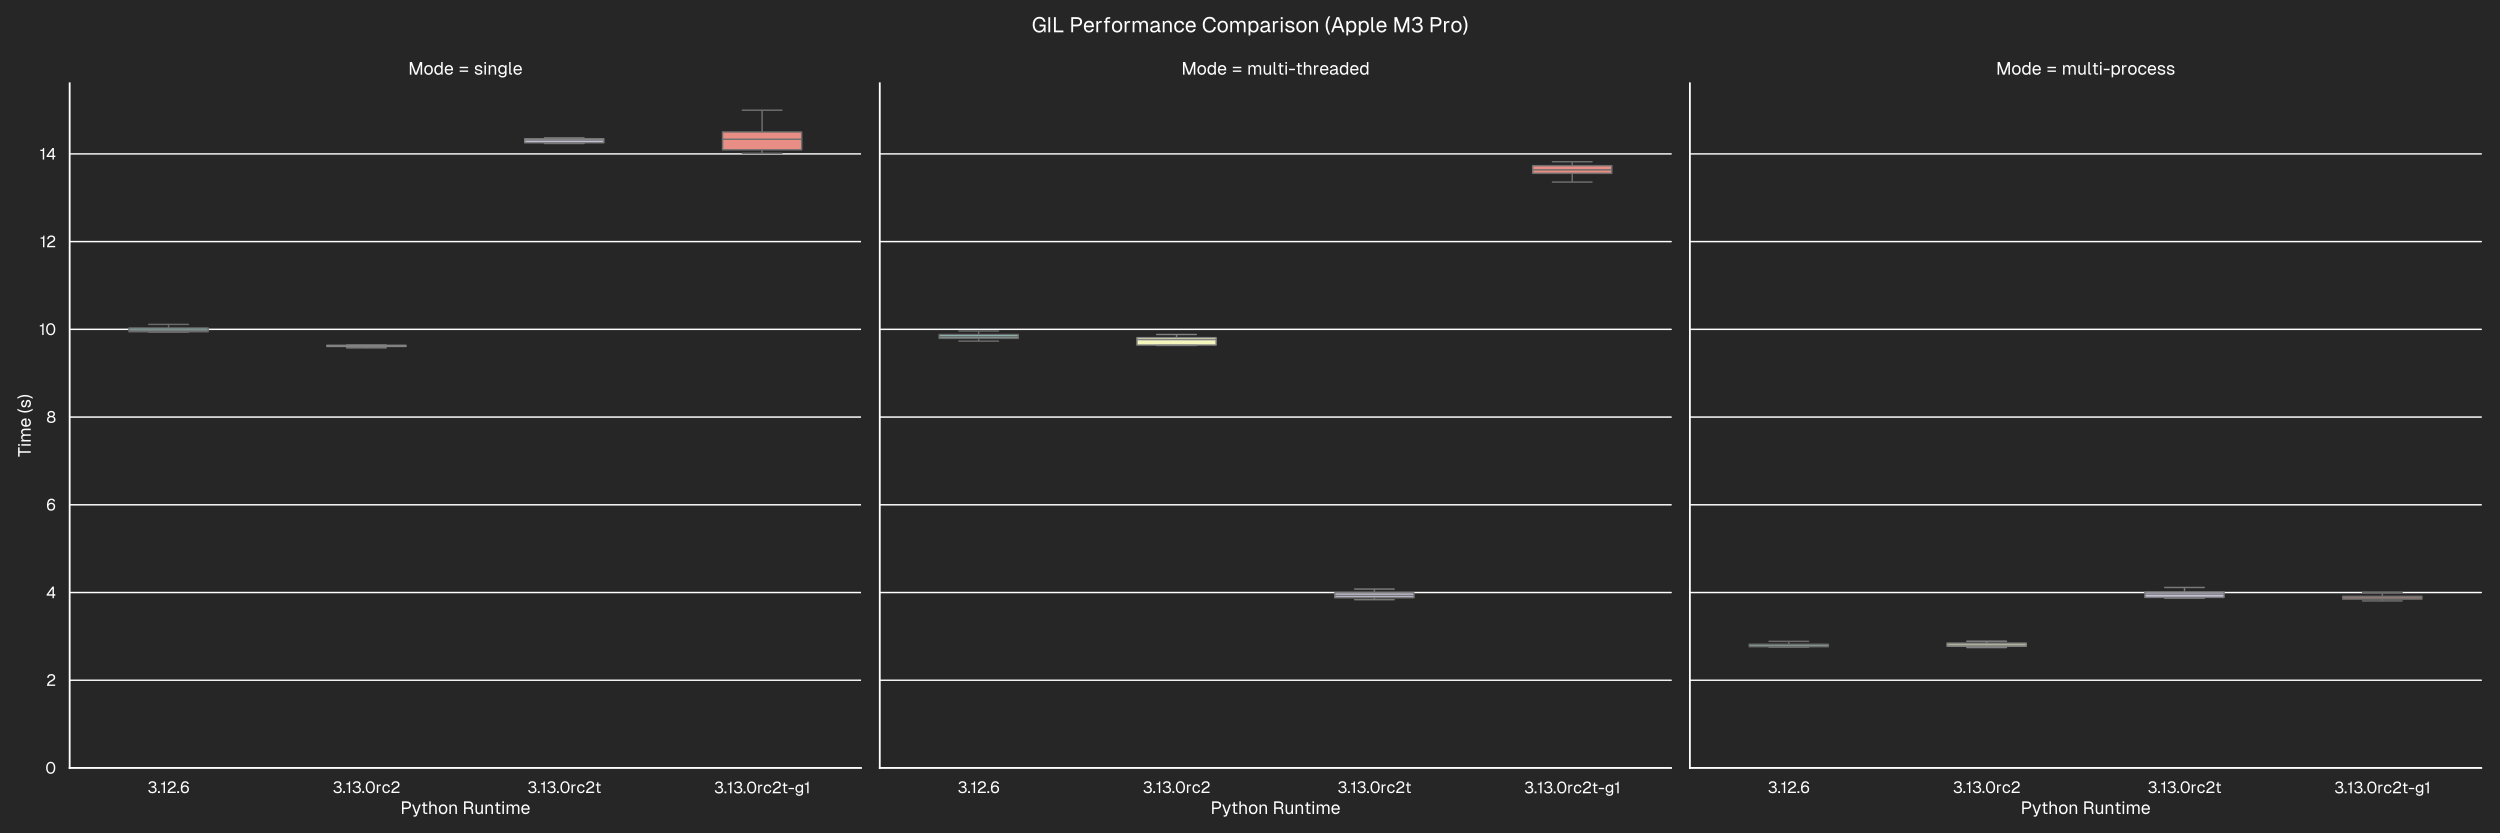 <?xml version="1.0" encoding="utf-8" standalone="no"?>
<!DOCTYPE svg PUBLIC "-//W3C//DTD SVG 1.1//EN"
  "http://www.w3.org/Graphics/SVG/1.1/DTD/svg11.dtd">
<svg xmlns:xlink="http://www.w3.org/1999/xlink" width="1728pt" height="576pt" viewBox="0 0 1728 576" xmlns="http://www.w3.org/2000/svg" version="1.1">
 <defs>
  <style type="text/css">*{stroke-linejoin: round; stroke-linecap: butt}</style>
 </defs>
 <g id="figure_1">
  <g id="patch_1">
   <path d="M 0 576 
L 1728 576 
L 1728 0 
L 0 0 
z
" style="fill: #262626"/>
  </g>
  <g id="axes_1">
   <g id="patch_2">
    <path d="M 48.15 530.82 
L 595.14 530.82 
L 595.14 57.6 
L 48.15 57.6 
z
" style="fill: #262626"/>
   </g>
   <g id="matplotlib.axis_1">
    <g id="xtick_1">
     <g id="text_1">
      <!-- 3.12.6 -->
      <g style="fill: #ffffff" transform="translate(101.926 548.13) scale(0.11 -0.11)">
       <defs>
        <path id="Geist-Regular-33" d="M 1926 -102 
Q 1184 -102 768 246 
Q 352 595 320 1171 
L 890 1210 
Q 928 813 1200 624 
Q 1472 435 1926 435 
Q 2413 435 2720 636 
Q 3027 838 3027 1267 
Q 3027 1702 2732 1923 
Q 2438 2144 1933 2144 
L 1574 2144 
L 1574 2682 
L 1933 2682 
Q 2362 2682 2614 2851 
Q 2867 3021 2867 3392 
Q 2867 3744 2636 3926 
Q 2406 4109 1958 4109 
Q 1101 4109 1011 3462 
L 435 3501 
Q 499 4026 896 4336 
Q 1293 4646 1958 4646 
Q 2650 4646 3046 4316 
Q 3443 3987 3443 3418 
Q 3443 2688 2656 2445 
Q 3098 2323 3350 2012 
Q 3603 1702 3603 1267 
Q 3603 627 3142 262 
Q 2682 -102 1926 -102 
z
" transform="scale(0.016)"/>
        <path id="Geist-Regular-2e" d="M 301 723 
L 1024 723 
L 1024 0 
L 301 0 
L 301 723 
z
" transform="scale(0.016)"/>
        <path id="Geist-Regular-31" d="M 1203 3366 
L 256 3366 
L 256 3840 
L 640 3840 
Q 1018 3840 1168 3993 
Q 1318 4147 1318 4544 
L 1754 4544 
L 1754 0 
L 1203 0 
L 1203 3366 
z
" transform="scale(0.016)"/>
        <path id="Geist-Regular-32" d="M 384 0 
Q 384 499 537 883 
Q 691 1267 1072 1612 
Q 1453 1958 2125 2317 
Q 2464 2496 2646 2633 
Q 2829 2771 2915 2928 
Q 3002 3085 3002 3315 
Q 3002 3674 2768 3891 
Q 2534 4109 2093 4109 
Q 1619 4109 1337 3862 
Q 1056 3616 986 3149 
L 410 3187 
Q 486 3866 924 4256 
Q 1363 4646 2093 4646 
Q 2554 4646 2890 4480 
Q 3226 4314 3402 4016 
Q 3578 3718 3578 3328 
Q 3578 2976 3462 2729 
Q 3347 2483 3081 2265 
Q 2816 2048 2330 1792 
Q 1734 1478 1408 1142 
Q 1082 806 1062 538 
L 3578 538 
L 3578 0 
L 384 0 
z
" transform="scale(0.016)"/>
        <path id="Geist-Regular-36" d="M 1997 -102 
Q 1229 -102 806 422 
Q 384 947 384 1920 
Q 384 3155 806 3900 
Q 1229 4646 2176 4646 
Q 3283 4646 3584 3571 
L 3008 3520 
Q 2925 3808 2729 3958 
Q 2534 4109 2176 4109 
Q 1651 4109 1337 3699 
Q 1024 3290 960 2477 
Q 1133 2739 1430 2899 
Q 1728 3059 2099 3059 
Q 2541 3059 2883 2867 
Q 3226 2675 3414 2323 
Q 3603 1971 3603 1510 
Q 3603 1018 3398 653 
Q 3194 288 2829 93 
Q 2464 -102 1997 -102 
z
M 2010 435 
Q 2464 435 2745 723 
Q 3027 1011 3027 1510 
Q 3027 1978 2758 2256 
Q 2490 2534 2061 2534 
Q 1594 2534 1290 2252 
Q 986 1971 986 1510 
Q 986 1037 1264 736 
Q 1542 435 2010 435 
z
" transform="scale(0.016)"/>
       </defs>
       <use xlink:href="#Geist-Regular-33"/>
       <use xlink:href="#Geist-Regular-2e" x="61.3"/>
       <use xlink:href="#Geist-Regular-31" x="82"/>
       <use xlink:href="#Geist-Regular-32" x="120.4"/>
       <use xlink:href="#Geist-Regular-2e" x="182.3"/>
       <use xlink:href="#Geist-Regular-36" x="203"/>
      </g>
     </g>
    </g>
    <g id="xtick_2">
     <g id="text_2">
      <!-- 3.13.0rc2 -->
      <g style="fill: #ffffff" transform="translate(229.907 548.13) scale(0.11 -0.11)">
       <defs>
        <path id="Geist-Regular-30" d="M 2144 -102 
Q 1600 -102 1193 186 
Q 787 474 566 1008 
Q 346 1542 346 2266 
Q 346 2989 566 3526 
Q 787 4064 1193 4355 
Q 1600 4646 2144 4646 
Q 2694 4646 3100 4358 
Q 3507 4070 3728 3532 
Q 3949 2995 3949 2266 
Q 3949 1542 3728 1008 
Q 3507 474 3100 186 
Q 2694 -102 2144 -102 
z
M 2144 435 
Q 2733 435 3053 912 
Q 3373 1389 3373 2266 
Q 3373 3149 3053 3629 
Q 2733 4109 2144 4109 
Q 1555 4109 1238 3629 
Q 922 3149 922 2266 
Q 922 1389 1238 912 
Q 1555 435 2144 435 
z
" transform="scale(0.016)"/>
        <path id="Geist-Regular-72" d="M 512 3392 
L 986 3392 
L 1005 2765 
Q 1184 3392 1811 3392 
L 2144 3392 
L 2144 2880 
L 1818 2880 
Q 1050 2880 1050 2048 
L 1050 0 
L 512 0 
L 512 3392 
z
" transform="scale(0.016)"/>
        <path id="Geist-Regular-63" d="M 1856 -77 
Q 1389 -77 1037 140 
Q 685 358 493 761 
Q 301 1165 301 1696 
Q 301 2227 493 2630 
Q 685 3034 1037 3251 
Q 1389 3469 1856 3469 
Q 2445 3469 2829 3161 
Q 3213 2854 3296 2291 
L 2733 2253 
Q 2675 2586 2441 2771 
Q 2208 2957 1856 2957 
Q 1389 2957 1126 2624 
Q 864 2291 864 1696 
Q 864 1101 1126 768 
Q 1389 435 1856 435 
Q 2208 435 2441 630 
Q 2675 826 2733 1203 
L 3296 1165 
Q 3206 595 2822 259 
Q 2438 -77 1856 -77 
z
" transform="scale(0.016)"/>
       </defs>
       <use xlink:href="#Geist-Regular-33"/>
       <use xlink:href="#Geist-Regular-2e" x="61.3"/>
       <use xlink:href="#Geist-Regular-31" x="82"/>
       <use xlink:href="#Geist-Regular-33" x="120.4"/>
       <use xlink:href="#Geist-Regular-2e" x="181.7"/>
       <use xlink:href="#Geist-Regular-30" x="202.4"/>
       <use xlink:href="#Geist-Regular-72" x="269.5"/>
       <use xlink:href="#Geist-Regular-63" x="307.7"/>
       <use xlink:href="#Geist-Regular-32" x="362.9"/>
      </g>
     </g>
    </g>
    <g id="xtick_3">
     <g id="text_3">
      <!-- 3.13.0rc2t -->
      <g style="fill: #ffffff" transform="translate(364.482 548.13) scale(0.11 -0.11)">
       <defs>
        <path id="Geist-Regular-74" d="M 1754 0 
Q 1293 0 1072 211 
Q 851 422 851 870 
L 851 2918 
L 352 2918 
L 352 3392 
L 851 3392 
L 851 4186 
L 1389 4186 
L 1389 3392 
L 2291 3392 
L 2291 2918 
L 1389 2918 
L 1389 883 
Q 1389 659 1488 566 
Q 1587 474 1805 474 
L 2291 474 
L 2291 0 
L 1754 0 
z
" transform="scale(0.016)"/>
       </defs>
       <use xlink:href="#Geist-Regular-33"/>
       <use xlink:href="#Geist-Regular-2e" x="61.3"/>
       <use xlink:href="#Geist-Regular-31" x="82"/>
       <use xlink:href="#Geist-Regular-33" x="120.4"/>
       <use xlink:href="#Geist-Regular-2e" x="181.7"/>
       <use xlink:href="#Geist-Regular-30" x="202.4"/>
       <use xlink:href="#Geist-Regular-72" x="269.5"/>
       <use xlink:href="#Geist-Regular-63" x="307.7"/>
       <use xlink:href="#Geist-Regular-32" x="362.9"/>
       <use xlink:href="#Geist-Regular-74" x="424.8"/>
      </g>
     </g>
    </g>
    <g id="xtick_4">
     <g id="text_4">
      <!-- 3.13.0rc2t-g1 -->
      <g style="fill: #ffffff" transform="translate(493.496 548.305) scale(0.11 -0.11)">
       <defs>
        <path id="Geist-Regular-2d" d="M 301 2118 
L 2419 2118 
L 2419 1613 
L 301 1613 
L 301 2118 
z
" transform="scale(0.016)"/>
        <path id="Geist-Regular-67" d="M 1818 -1037 
Q 1274 -1037 890 -768 
Q 506 -499 397 -51 
L 960 -13 
Q 1043 -269 1241 -397 
Q 1440 -525 1818 -525 
Q 2285 -525 2528 -339 
Q 2771 -154 2771 218 
L 2771 768 
Q 2643 499 2377 339 
Q 2112 179 1779 179 
Q 1350 179 1014 387 
Q 678 595 489 969 
Q 301 1344 301 1824 
Q 301 2304 486 2678 
Q 672 3053 1001 3261 
Q 1331 3469 1754 3469 
Q 2112 3469 2397 3302 
Q 2682 3136 2797 2854 
L 2797 3392 
L 3309 3392 
L 3309 230 
Q 3309 -365 2912 -701 
Q 2515 -1037 1818 -1037 
z
M 1805 691 
Q 2253 691 2512 1004 
Q 2771 1318 2771 1856 
Q 2771 2362 2508 2659 
Q 2246 2957 1805 2957 
Q 1363 2957 1113 2653 
Q 864 2349 864 1824 
Q 864 1299 1117 995 
Q 1370 691 1805 691 
z
" transform="scale(0.016)"/>
       </defs>
       <use xlink:href="#Geist-Regular-33"/>
       <use xlink:href="#Geist-Regular-2e" x="61.3"/>
       <use xlink:href="#Geist-Regular-31" x="82"/>
       <use xlink:href="#Geist-Regular-33" x="120.4"/>
       <use xlink:href="#Geist-Regular-2e" x="181.7"/>
       <use xlink:href="#Geist-Regular-30" x="202.4"/>
       <use xlink:href="#Geist-Regular-72" x="269.5"/>
       <use xlink:href="#Geist-Regular-63" x="307.7"/>
       <use xlink:href="#Geist-Regular-32" x="362.9"/>
       <use xlink:href="#Geist-Regular-74" x="424.8"/>
       <use xlink:href="#Geist-Regular-2d" x="464.3"/>
       <use xlink:href="#Geist-Regular-67" x="506.8"/>
       <use xlink:href="#Geist-Regular-31" x="566.5"/>
      </g>
     </g>
    </g>
    <g id="text_5">
     <!-- Python Runtime -->
     <g style="fill: #ffffff" transform="translate(276.741 562.619) scale(0.12 -0.12)">
      <defs>
       <path id="Geist-Regular-50" d="M 589 4544 
L 2221 4544 
Q 2976 4544 3401 4179 
Q 3827 3814 3827 3168 
Q 3827 2509 3401 2137 
Q 2976 1766 2221 1766 
L 1139 1766 
L 1139 0 
L 589 0 
L 589 4544 
z
M 2221 2304 
Q 3251 2304 3251 3168 
Q 3251 4006 2221 4006 
L 1139 4006 
L 1139 2304 
L 2221 2304 
z
" transform="scale(0.016)"/>
       <path id="Geist-Regular-79" d="M 659 -486 
L 1050 -486 
Q 1222 -486 1308 -432 
Q 1395 -378 1446 -256 
L 1568 64 
L 1382 64 
L 141 3392 
L 730 3392 
L 1741 563 
L 2707 3392 
L 3296 3392 
L 1920 -429 
Q 1824 -704 1632 -832 
Q 1440 -960 1101 -960 
L 659 -960 
L 659 -486 
z
" transform="scale(0.016)"/>
       <path id="Geist-Regular-68" d="M 512 4544 
L 1050 4544 
L 1050 2861 
Q 1178 3162 1443 3315 
Q 1709 3469 2074 3469 
Q 2611 3469 2908 3117 
Q 3206 2765 3206 2182 
L 3206 0 
L 2669 0 
L 2669 2029 
Q 2669 2995 1958 2995 
Q 1536 2995 1293 2739 
Q 1050 2483 1050 2022 
L 1050 0 
L 512 0 
L 512 4544 
z
" transform="scale(0.016)"/>
       <path id="Geist-Regular-6f" d="M 1856 -77 
Q 1389 -77 1037 140 
Q 685 358 493 758 
Q 301 1158 301 1696 
Q 301 2234 493 2634 
Q 685 3034 1037 3251 
Q 1389 3469 1856 3469 
Q 2317 3469 2669 3251 
Q 3021 3034 3213 2634 
Q 3405 2234 3405 1696 
Q 3405 1158 3213 758 
Q 3021 358 2669 140 
Q 2317 -77 1856 -77 
z
M 1856 435 
Q 2323 435 2582 771 
Q 2842 1107 2842 1696 
Q 2842 2285 2582 2621 
Q 2323 2957 1856 2957 
Q 1389 2957 1126 2624 
Q 864 2291 864 1696 
Q 864 1101 1126 768 
Q 1389 435 1856 435 
z
" transform="scale(0.016)"/>
       <path id="Geist-Regular-6e" d="M 512 3392 
L 1005 3392 
L 1018 2784 
Q 1146 3123 1421 3296 
Q 1696 3469 2061 3469 
Q 2618 3469 2912 3110 
Q 3206 2752 3206 2182 
L 3206 0 
L 2669 0 
L 2669 2029 
Q 2669 2509 2496 2752 
Q 2323 2995 1946 2995 
Q 1542 2995 1296 2742 
Q 1050 2490 1050 2029 
L 1050 0 
L 512 0 
L 512 3392 
z
" transform="scale(0.016)"/>
       <path id="Geist-Regular-20" transform="scale(0.016)"/>
       <path id="Geist-Regular-52" d="M 589 4544 
L 2310 4544 
Q 3027 4544 3443 4173 
Q 3859 3802 3859 3168 
Q 3859 2790 3635 2505 
Q 3411 2221 3091 2125 
Q 3712 2016 3776 1338 
L 3904 0 
L 3347 0 
L 3232 1280 
Q 3206 1568 3027 1699 
Q 2848 1830 2458 1830 
L 1139 1830 
L 1139 0 
L 589 0 
L 589 4544 
z
M 2381 2368 
Q 2797 2368 3040 2579 
Q 3283 2790 3283 3181 
Q 3283 3578 3030 3792 
Q 2778 4006 2310 4006 
L 1139 4006 
L 1139 2368 
L 2381 2368 
z
" transform="scale(0.016)"/>
       <path id="Geist-Regular-75" d="M 1626 -77 
Q 1114 -77 813 265 
Q 512 608 512 1210 
L 512 3392 
L 1050 3392 
L 1050 1357 
Q 1050 864 1226 630 
Q 1402 397 1766 397 
Q 2170 397 2400 656 
Q 2630 915 2630 1370 
L 2630 3392 
L 3168 3392 
L 3168 0 
L 2656 0 
L 2656 550 
Q 2515 250 2252 86 
Q 1990 -77 1626 -77 
z
" transform="scale(0.016)"/>
       <path id="Geist-Regular-69" d="M 512 3392 
L 1050 3392 
L 1050 0 
L 512 0 
L 512 3392 
z
M 499 4550 
L 1062 4550 
L 1062 3923 
L 499 3923 
L 499 4550 
z
" transform="scale(0.016)"/>
       <path id="Geist-Regular-6d" d="M 512 3392 
L 1005 3392 
L 1018 2797 
Q 1146 3110 1395 3289 
Q 1645 3469 1971 3469 
Q 2355 3469 2617 3283 
Q 2880 3098 2989 2758 
Q 3098 3104 3354 3286 
Q 3610 3469 3981 3469 
Q 4518 3469 4809 3133 
Q 5101 2797 5101 2182 
L 5101 0 
L 4563 0 
L 4563 2067 
Q 4563 2528 4384 2761 
Q 4205 2995 3853 2995 
Q 3494 2995 3283 2739 
Q 3072 2483 3072 2029 
L 3072 0 
L 2534 0 
L 2534 2029 
Q 2534 2995 1837 2995 
Q 1478 2995 1264 2736 
Q 1050 2477 1050 2029 
L 1050 0 
L 512 0 
L 512 3392 
z
" transform="scale(0.016)"/>
       <path id="Geist-Regular-65" d="M 1856 -77 
Q 1382 -77 1030 140 
Q 678 358 489 758 
Q 301 1158 301 1696 
Q 301 2227 489 2630 
Q 678 3034 1024 3251 
Q 1370 3469 1830 3469 
Q 2272 3469 2611 3261 
Q 2950 3053 3139 2649 
Q 3328 2246 3328 1690 
L 3328 1530 
L 864 1530 
Q 890 992 1149 713 
Q 1408 435 1856 435 
Q 2182 435 2396 585 
Q 2611 736 2701 1005 
L 3277 960 
Q 3142 493 2761 208 
Q 2381 -77 1856 -77 
z
M 2739 2003 
Q 2701 2477 2461 2717 
Q 2221 2957 1830 2957 
Q 1434 2957 1181 2713 
Q 928 2470 864 2003 
L 2739 2003 
z
" transform="scale(0.016)"/>
      </defs>
      <use xlink:href="#Geist-Regular-50"/>
      <use xlink:href="#Geist-Regular-79" x="65"/>
      <use xlink:href="#Geist-Regular-74" x="118.7"/>
      <use xlink:href="#Geist-Regular-68" x="158.2"/>
      <use xlink:href="#Geist-Regular-6f" x="216.3"/>
      <use xlink:href="#Geist-Regular-6e" x="274.2"/>
      <use xlink:href="#Geist-Regular-20" x="332.3"/>
      <use xlink:href="#Geist-Regular-52" x="357.3"/>
      <use xlink:href="#Geist-Regular-75" x="424.5"/>
      <use xlink:href="#Geist-Regular-6e" x="482"/>
      <use xlink:href="#Geist-Regular-74" x="540.1"/>
      <use xlink:href="#Geist-Regular-69" x="579.6"/>
      <use xlink:href="#Geist-Regular-6d" x="604"/>
      <use xlink:href="#Geist-Regular-65" x="691.7"/>
     </g>
    </g>
   </g>
   <g id="matplotlib.axis_2">
    <g id="ytick_1">
     <g id="line2d_1">
      <path d="M 48.15 530.82 
L 595.14 530.82 
" clip-path="url(#pdcf617d205)" style="fill: none; stroke: #ffffff; stroke-linecap: round"/>
     </g>
     <g id="text_6">
      <!-- 0 -->
      <g style="fill: #ffffff" transform="translate(31.27 534.725) scale(0.11 -0.11)">
       <use xlink:href="#Geist-Regular-30"/>
      </g>
     </g>
    </g>
    <g id="ytick_2">
     <g id="line2d_2">
      <path d="M 48.15 470.184 
L 595.14 470.184 
" clip-path="url(#pdcf617d205)" style="fill: none; stroke: #ffffff; stroke-linecap: round"/>
     </g>
     <g id="text_7">
      <!-- 2 -->
      <g style="fill: #ffffff" transform="translate(31.84 474.089) scale(0.11 -0.11)">
       <use xlink:href="#Geist-Regular-32"/>
      </g>
     </g>
    </g>
    <g id="ytick_3">
     <g id="line2d_3">
      <path d="M 48.15 409.549 
L 595.14 409.549 
" clip-path="url(#pdcf617d205)" style="fill: none; stroke: #ffffff; stroke-linecap: round"/>
     </g>
     <g id="text_8">
      <!-- 4 -->
      <g style="fill: #ffffff" transform="translate(31.665 413.454) scale(0.11 -0.11)">
       <defs>
        <path id="Geist-Regular-34" d="M 2630 986 
L 320 986 
L 320 1485 
L 2592 4544 
L 3181 4544 
L 3181 1523 
L 3744 1523 
L 3744 986 
L 3181 986 
L 3181 0 
L 2630 0 
L 2630 986 
z
M 2630 1523 
L 2630 3699 
L 986 1523 
L 2630 1523 
z
" transform="scale(0.016)"/>
       </defs>
       <use xlink:href="#Geist-Regular-34"/>
      </g>
     </g>
    </g>
    <g id="ytick_4">
     <g id="line2d_4">
      <path d="M 48.15 348.913 
L 595.14 348.913 
" clip-path="url(#pdcf617d205)" style="fill: none; stroke: #ffffff; stroke-linecap: round"/>
     </g>
     <g id="text_9">
      <!-- 6 -->
      <g style="fill: #ffffff" transform="translate(31.785 352.818) scale(0.11 -0.11)">
       <use xlink:href="#Geist-Regular-36"/>
      </g>
     </g>
    </g>
    <g id="ytick_5">
     <g id="line2d_5">
      <path d="M 48.15 288.277 
L 595.14 288.277 
" clip-path="url(#pdcf617d205)" style="fill: none; stroke: #ffffff; stroke-linecap: round"/>
     </g>
     <g id="text_10">
      <!-- 8 -->
      <g style="fill: #ffffff" transform="translate(32.005 292.182) scale(0.11 -0.11)">
       <defs>
        <path id="Geist-Regular-38" d="M 1933 -102 
Q 1178 -102 717 250 
Q 256 602 256 1248 
Q 256 1683 489 1990 
Q 723 2298 1133 2445 
Q 474 2720 474 3398 
Q 474 3757 656 4041 
Q 838 4326 1168 4486 
Q 1498 4646 1933 4646 
Q 2368 4646 2697 4486 
Q 3027 4326 3209 4041 
Q 3392 3757 3392 3398 
Q 3392 2720 2733 2445 
Q 3142 2298 3376 1990 
Q 3610 1683 3610 1248 
Q 3610 602 3149 250 
Q 2688 -102 1933 -102 
z
M 1933 435 
Q 2451 435 2742 646 
Q 3034 858 3034 1280 
Q 3034 1690 2758 1923 
Q 2483 2157 1933 2157 
Q 1382 2157 1107 1923 
Q 832 1690 832 1280 
Q 832 858 1123 646 
Q 1414 435 1933 435 
z
M 1933 2669 
Q 2362 2669 2589 2854 
Q 2816 3040 2816 3398 
Q 2816 3731 2589 3920 
Q 2362 4109 1933 4109 
Q 1504 4109 1277 3920 
Q 1050 3731 1050 3398 
Q 1050 3040 1277 2854 
Q 1504 2669 1933 2669 
z
" transform="scale(0.016)"/>
       </defs>
       <use xlink:href="#Geist-Regular-38"/>
      </g>
     </g>
    </g>
    <g id="ytick_6">
     <g id="line2d_6">
      <path d="M 48.15 227.642 
L 595.14 227.642 
" clip-path="url(#pdcf617d205)" style="fill: none; stroke: #ffffff; stroke-linecap: round"/>
     </g>
     <g id="text_11">
      <!-- 10 -->
      <g style="fill: #ffffff" transform="translate(27.045 231.547) scale(0.11 -0.11)">
       <use xlink:href="#Geist-Regular-31"/>
       <use xlink:href="#Geist-Regular-30" x="38.4"/>
      </g>
     </g>
    </g>
    <g id="ytick_7">
     <g id="line2d_7">
      <path d="M 48.15 167.006 
L 595.14 167.006 
" clip-path="url(#pdcf617d205)" style="fill: none; stroke: #ffffff; stroke-linecap: round"/>
     </g>
     <g id="text_12">
      <!-- 12 -->
      <g style="fill: #ffffff" transform="translate(27.616 170.911) scale(0.11 -0.11)">
       <use xlink:href="#Geist-Regular-31"/>
       <use xlink:href="#Geist-Regular-32" x="38.4"/>
      </g>
     </g>
    </g>
    <g id="ytick_8">
     <g id="line2d_8">
      <path d="M 48.15 106.371 
L 595.14 106.371 
" clip-path="url(#pdcf617d205)" style="fill: none; stroke: #ffffff; stroke-linecap: round"/>
     </g>
     <g id="text_13">
      <!-- 14 -->
      <g style="fill: #ffffff" transform="translate(27.44 110.276) scale(0.11 -0.11)">
       <use xlink:href="#Geist-Regular-31"/>
       <use xlink:href="#Geist-Regular-34" x="38.4"/>
      </g>
     </g>
    </g>
    <g id="text_14">
     <!-- Time (s) -->
     <g style="fill: #ffffff" transform="translate(21.245 315.967) rotate(-90) scale(0.12 -0.12)">
      <defs>
       <path id="Geist-Regular-54" d="M 1574 4006 
L 160 4006 
L 160 4544 
L 3539 4544 
L 3539 4006 
L 2125 4006 
L 2125 0 
L 1574 0 
L 1574 4006 
z
" transform="scale(0.016)"/>
       <path id="Geist-Regular-28" d="M 1203 -704 
Q 314 634 314 2048 
Q 314 3469 1203 4800 
L 1683 4800 
Q 870 3418 870 2048 
Q 870 691 1683 -704 
L 1203 -704 
z
" transform="scale(0.016)"/>
       <path id="Geist-Regular-73" d="M 1766 -77 
Q 1101 -77 720 236 
Q 339 550 301 1069 
L 864 1107 
Q 966 435 1766 435 
Q 2125 435 2326 550 
Q 2528 666 2528 909 
Q 2528 1050 2461 1136 
Q 2394 1222 2211 1289 
Q 2029 1357 1664 1421 
Q 954 1549 669 1782 
Q 384 2016 384 2432 
Q 384 2893 723 3181 
Q 1062 3469 1664 3469 
Q 2253 3469 2598 3161 
Q 2944 2854 3027 2381 
L 2464 2342 
Q 2406 2624 2198 2790 
Q 1990 2957 1658 2957 
Q 1306 2957 1126 2819 
Q 947 2682 947 2458 
Q 947 2214 1126 2092 
Q 1306 1971 1766 1894 
Q 2285 1805 2569 1680 
Q 2854 1555 2972 1372 
Q 3091 1190 3091 909 
Q 3091 448 2716 185 
Q 2342 -77 1766 -77 
z
" transform="scale(0.016)"/>
       <path id="Geist-Regular-29" d="M 173 -704 
Q 986 672 986 2048 
Q 986 3430 173 4800 
L 653 4800 
Q 1542 3482 1542 2048 
Q 1542 614 653 -704 
L 173 -704 
z
" transform="scale(0.016)"/>
      </defs>
      <use xlink:href="#Geist-Regular-54"/>
      <use xlink:href="#Geist-Regular-69" x="57.8"/>
      <use xlink:href="#Geist-Regular-6d" x="82.2"/>
      <use xlink:href="#Geist-Regular-65" x="169.9"/>
      <use xlink:href="#Geist-Regular-20" x="226.6"/>
      <use xlink:href="#Geist-Regular-28" x="251.6"/>
      <use xlink:href="#Geist-Regular-73" x="280.6"/>
      <use xlink:href="#Geist-Regular-29" x="333.6"/>
     </g>
    </g>
   </g>
   <g id="patch_3">
    <path d="M 89.174 229.291 
L 143.873 229.291 
L 143.873 226.709 
L 89.174 226.709 
L 89.174 229.291 
z
" clip-path="url(#pdcf617d205)" style="fill: #96cac1; stroke: #6a6a6a; stroke-linejoin: miter"/>
   </g>
   <g id="line2d_9">
    <path d="M 116.524 229.291 
L 116.524 229.626 
" clip-path="url(#pdcf617d205)" style="fill: none; stroke: #6a6a6a"/>
   </g>
   <g id="line2d_10">
    <path d="M 116.524 226.709 
L 116.524 224.233 
" clip-path="url(#pdcf617d205)" style="fill: none; stroke: #6a6a6a"/>
   </g>
   <g id="line2d_11">
    <path d="M 102.849 229.626 
L 130.198 229.626 
" clip-path="url(#pdcf617d205)" style="fill: none; stroke: #6a6a6a; stroke-linecap: round"/>
   </g>
   <g id="line2d_12">
    <path d="M 102.849 224.233 
L 130.198 224.233 
" clip-path="url(#pdcf617d205)" style="fill: none; stroke: #6a6a6a; stroke-linecap: round"/>
   </g>
   <g id="patch_4">
    <path d="M 225.922 239.429 
L 280.621 239.429 
L 280.621 238.699 
L 225.922 238.699 
L 225.922 239.429 
z
" clip-path="url(#pdcf617d205)" style="fill: #f5f6bc; stroke: #828282; stroke-linejoin: miter"/>
   </g>
   <g id="line2d_13">
    <path d="M 253.271 239.429 
L 253.271 240.425 
" clip-path="url(#pdcf617d205)" style="fill: none; stroke: #828282"/>
   </g>
   <g id="line2d_14">
    <path d="M 253.271 238.699 
L 253.271 238.57 
" clip-path="url(#pdcf617d205)" style="fill: none; stroke: #828282"/>
   </g>
   <g id="line2d_15">
    <path d="M 239.596 240.425 
L 266.946 240.425 
" clip-path="url(#pdcf617d205)" style="fill: none; stroke: #828282; stroke-linecap: round"/>
   </g>
   <g id="line2d_16">
    <path d="M 239.596 238.57 
L 266.946 238.57 
" clip-path="url(#pdcf617d205)" style="fill: none; stroke: #828282; stroke-linecap: round"/>
   </g>
   <g id="patch_5">
    <path d="M 362.669 98.686 
L 417.368 98.686 
L 417.368 95.926 
L 362.669 95.926 
L 362.669 98.686 
z
" clip-path="url(#pdcf617d205)" style="fill: #c2bfd5; stroke: #797979; stroke-linejoin: miter"/>
   </g>
   <g id="line2d_17">
    <path d="M 390.019 98.686 
L 390.019 99.192 
" clip-path="url(#pdcf617d205)" style="fill: none; stroke: #797979"/>
   </g>
   <g id="line2d_18">
    <path d="M 390.019 95.926 
L 390.019 95.295 
" clip-path="url(#pdcf617d205)" style="fill: none; stroke: #797979"/>
   </g>
   <g id="line2d_19">
    <path d="M 376.344 99.192 
L 403.693 99.192 
" clip-path="url(#pdcf617d205)" style="fill: none; stroke: #797979; stroke-linecap: round"/>
   </g>
   <g id="line2d_20">
    <path d="M 376.344 95.295 
L 403.693 95.295 
" clip-path="url(#pdcf617d205)" style="fill: none; stroke: #797979; stroke-linecap: round"/>
   </g>
   <g id="patch_6">
    <path d="M 499.417 103.56 
L 554.116 103.56 
L 554.116 91.214 
L 499.417 91.214 
L 499.417 103.56 
z
" clip-path="url(#pdcf617d205)" style="fill: #e98e85; stroke: #6e6e6e; stroke-linejoin: miter"/>
   </g>
   <g id="line2d_21">
    <path d="M 526.766 103.56 
L 526.766 105.958 
" clip-path="url(#pdcf617d205)" style="fill: none; stroke: #6e6e6e"/>
   </g>
   <g id="line2d_22">
    <path d="M 526.766 91.214 
L 526.766 76.17 
" clip-path="url(#pdcf617d205)" style="fill: none; stroke: #6e6e6e"/>
   </g>
   <g id="line2d_23">
    <path d="M 513.091 105.958 
L 540.441 105.958 
" clip-path="url(#pdcf617d205)" style="fill: none; stroke: #6e6e6e; stroke-linecap: round"/>
   </g>
   <g id="line2d_24">
    <path d="M 513.091 76.17 
L 540.441 76.17 
" clip-path="url(#pdcf617d205)" style="fill: none; stroke: #6e6e6e; stroke-linecap: round"/>
   </g>
   <g id="line2d_25">
    <path d="M 89.174 228.168 
L 143.873 228.168 
" clip-path="url(#pdcf617d205)" style="fill: none; stroke: #6a6a6a"/>
   </g>
   <g id="line2d_26">
    <path d="M 225.922 239.245 
L 280.621 239.245 
" clip-path="url(#pdcf617d205)" style="fill: none; stroke: #828282"/>
   </g>
   <g id="line2d_27">
    <path d="M 362.669 96.8 
L 417.368 96.8 
" clip-path="url(#pdcf617d205)" style="fill: none; stroke: #797979"/>
   </g>
   <g id="line2d_28">
    <path d="M 499.417 96.233 
L 554.116 96.233 
" clip-path="url(#pdcf617d205)" style="fill: none; stroke: #6e6e6e"/>
   </g>
   <g id="patch_7">
    <path d="M 48.15 530.82 
L 48.15 57.6 
" style="fill: none; stroke: #ffffff; stroke-width: 1.25; stroke-linejoin: miter; stroke-linecap: square"/>
   </g>
   <g id="patch_8">
    <path d="M 48.15 530.82 
L 595.14 530.82 
" style="fill: none; stroke: #ffffff; stroke-width: 1.25; stroke-linejoin: miter; stroke-linecap: square"/>
   </g>
   <g id="text_15">
    <!-- Mode = single -->
    <g style="fill: #ffffff" transform="translate(282.14 51.6) scale(0.12 -0.12)">
     <defs>
      <path id="Geist-Regular-4d" d="M 589 4544 
L 1357 4544 
L 2810 602 
L 4256 4544 
L 5024 4544 
L 5024 0 
L 4474 0 
L 4474 3520 
L 3174 0 
L 2438 0 
L 1139 3520 
L 1139 0 
L 589 0 
L 589 4544 
z
" transform="scale(0.016)"/>
      <path id="Geist-Regular-64" d="M 1734 -77 
Q 1299 -77 972 140 
Q 646 358 473 758 
Q 301 1158 301 1696 
Q 301 2234 473 2634 
Q 646 3034 972 3251 
Q 1299 3469 1734 3469 
Q 2080 3469 2358 3321 
Q 2637 3174 2778 2918 
L 2778 4544 
L 3315 4544 
L 3315 0 
L 2829 0 
L 2810 512 
Q 2669 237 2381 80 
Q 2093 -77 1734 -77 
z
M 1843 435 
Q 2291 435 2534 771 
Q 2778 1107 2778 1696 
Q 2778 2291 2534 2624 
Q 2291 2957 1843 2957 
Q 1395 2957 1129 2621 
Q 864 2285 864 1696 
Q 864 1114 1129 774 
Q 1395 435 1843 435 
z
" transform="scale(0.016)"/>
      <path id="Geist-Regular-3d" d="M 589 2822 
L 3635 2822 
L 3635 2323 
L 589 2323 
L 589 2822 
z
M 589 1504 
L 3635 1504 
L 3635 1005 
L 589 1005 
L 589 1504 
z
" transform="scale(0.016)"/>
      <path id="Geist-Regular-6c" d="M 1184 0 
Q 870 0 691 157 
Q 512 314 512 640 
L 518 4544 
L 1056 4544 
L 1056 685 
Q 1056 474 1267 474 
L 1562 474 
L 1562 0 
L 1184 0 
z
" transform="scale(0.016)"/>
     </defs>
     <use xlink:href="#Geist-Regular-4d"/>
     <use xlink:href="#Geist-Regular-6f" x="87.7"/>
     <use xlink:href="#Geist-Regular-64" x="145.6"/>
     <use xlink:href="#Geist-Regular-65" x="205.4"/>
     <use xlink:href="#Geist-Regular-20" x="262.1"/>
     <use xlink:href="#Geist-Regular-3d" x="287.1"/>
     <use xlink:href="#Geist-Regular-20" x="353.1"/>
     <use xlink:href="#Geist-Regular-73" x="378.1"/>
     <use xlink:href="#Geist-Regular-69" x="431.1"/>
     <use xlink:href="#Geist-Regular-6e" x="455.5"/>
     <use xlink:href="#Geist-Regular-67" x="513.6"/>
     <use xlink:href="#Geist-Regular-6c" x="573.3"/>
     <use xlink:href="#Geist-Regular-65" x="601.7"/>
    </g>
   </g>
  </g>
  <g id="axes_2">
   <g id="patch_9">
    <path d="M 608.1 530.82 
L 1155.09 530.82 
L 1155.09 57.6 
L 608.1 57.6 
z
" style="fill: #262626"/>
   </g>
   <g id="matplotlib.axis_3">
    <g id="xtick_5">
     <g id="text_16">
      <!-- 3.12.6 -->
      <g style="fill: #ffffff" transform="translate(661.876 548.13) scale(0.11 -0.11)">
       <use xlink:href="#Geist-Regular-33"/>
       <use xlink:href="#Geist-Regular-2e" x="61.3"/>
       <use xlink:href="#Geist-Regular-31" x="82"/>
       <use xlink:href="#Geist-Regular-32" x="120.4"/>
       <use xlink:href="#Geist-Regular-2e" x="182.3"/>
       <use xlink:href="#Geist-Regular-36" x="203"/>
      </g>
     </g>
    </g>
    <g id="xtick_6">
     <g id="text_17">
      <!-- 3.13.0rc2 -->
      <g style="fill: #ffffff" transform="translate(789.857 548.13) scale(0.11 -0.11)">
       <use xlink:href="#Geist-Regular-33"/>
       <use xlink:href="#Geist-Regular-2e" x="61.3"/>
       <use xlink:href="#Geist-Regular-31" x="82"/>
       <use xlink:href="#Geist-Regular-33" x="120.4"/>
       <use xlink:href="#Geist-Regular-2e" x="181.7"/>
       <use xlink:href="#Geist-Regular-30" x="202.4"/>
       <use xlink:href="#Geist-Regular-72" x="269.5"/>
       <use xlink:href="#Geist-Regular-63" x="307.7"/>
       <use xlink:href="#Geist-Regular-32" x="362.9"/>
      </g>
     </g>
    </g>
    <g id="xtick_7">
     <g id="text_18">
      <!-- 3.13.0rc2t -->
      <g style="fill: #ffffff" transform="translate(924.432 548.13) scale(0.11 -0.11)">
       <use xlink:href="#Geist-Regular-33"/>
       <use xlink:href="#Geist-Regular-2e" x="61.3"/>
       <use xlink:href="#Geist-Regular-31" x="82"/>
       <use xlink:href="#Geist-Regular-33" x="120.4"/>
       <use xlink:href="#Geist-Regular-2e" x="181.7"/>
       <use xlink:href="#Geist-Regular-30" x="202.4"/>
       <use xlink:href="#Geist-Regular-72" x="269.5"/>
       <use xlink:href="#Geist-Regular-63" x="307.7"/>
       <use xlink:href="#Geist-Regular-32" x="362.9"/>
       <use xlink:href="#Geist-Regular-74" x="424.8"/>
      </g>
     </g>
    </g>
    <g id="xtick_8">
     <g id="text_19">
      <!-- 3.13.0rc2t-g1 -->
      <g style="fill: #ffffff" transform="translate(1053.446 548.305) scale(0.11 -0.11)">
       <use xlink:href="#Geist-Regular-33"/>
       <use xlink:href="#Geist-Regular-2e" x="61.3"/>
       <use xlink:href="#Geist-Regular-31" x="82"/>
       <use xlink:href="#Geist-Regular-33" x="120.4"/>
       <use xlink:href="#Geist-Regular-2e" x="181.7"/>
       <use xlink:href="#Geist-Regular-30" x="202.4"/>
       <use xlink:href="#Geist-Regular-72" x="269.5"/>
       <use xlink:href="#Geist-Regular-63" x="307.7"/>
       <use xlink:href="#Geist-Regular-32" x="362.9"/>
       <use xlink:href="#Geist-Regular-74" x="424.8"/>
       <use xlink:href="#Geist-Regular-2d" x="464.3"/>
       <use xlink:href="#Geist-Regular-67" x="506.8"/>
       <use xlink:href="#Geist-Regular-31" x="566.5"/>
      </g>
     </g>
    </g>
    <g id="text_20">
     <!-- Python Runtime -->
     <g style="fill: #ffffff" transform="translate(836.691 562.619) scale(0.12 -0.12)">
      <use xlink:href="#Geist-Regular-50"/>
      <use xlink:href="#Geist-Regular-79" x="65"/>
      <use xlink:href="#Geist-Regular-74" x="118.7"/>
      <use xlink:href="#Geist-Regular-68" x="158.2"/>
      <use xlink:href="#Geist-Regular-6f" x="216.3"/>
      <use xlink:href="#Geist-Regular-6e" x="274.2"/>
      <use xlink:href="#Geist-Regular-20" x="332.3"/>
      <use xlink:href="#Geist-Regular-52" x="357.3"/>
      <use xlink:href="#Geist-Regular-75" x="424.5"/>
      <use xlink:href="#Geist-Regular-6e" x="482"/>
      <use xlink:href="#Geist-Regular-74" x="540.1"/>
      <use xlink:href="#Geist-Regular-69" x="579.6"/>
      <use xlink:href="#Geist-Regular-6d" x="604"/>
      <use xlink:href="#Geist-Regular-65" x="691.7"/>
     </g>
    </g>
   </g>
   <g id="matplotlib.axis_4">
    <g id="ytick_9">
     <g id="line2d_29">
      <path d="M 608.1 530.82 
L 1155.09 530.82 
" clip-path="url(#p0d767347c2)" style="fill: none; stroke: #ffffff; stroke-linecap: round"/>
     </g>
    </g>
    <g id="ytick_10">
     <g id="line2d_30">
      <path d="M 608.1 470.184 
L 1155.09 470.184 
" clip-path="url(#p0d767347c2)" style="fill: none; stroke: #ffffff; stroke-linecap: round"/>
     </g>
    </g>
    <g id="ytick_11">
     <g id="line2d_31">
      <path d="M 608.1 409.549 
L 1155.09 409.549 
" clip-path="url(#p0d767347c2)" style="fill: none; stroke: #ffffff; stroke-linecap: round"/>
     </g>
    </g>
    <g id="ytick_12">
     <g id="line2d_32">
      <path d="M 608.1 348.913 
L 1155.09 348.913 
" clip-path="url(#p0d767347c2)" style="fill: none; stroke: #ffffff; stroke-linecap: round"/>
     </g>
    </g>
    <g id="ytick_13">
     <g id="line2d_33">
      <path d="M 608.1 288.277 
L 1155.09 288.277 
" clip-path="url(#p0d767347c2)" style="fill: none; stroke: #ffffff; stroke-linecap: round"/>
     </g>
    </g>
    <g id="ytick_14">
     <g id="line2d_34">
      <path d="M 608.1 227.642 
L 1155.09 227.642 
" clip-path="url(#p0d767347c2)" style="fill: none; stroke: #ffffff; stroke-linecap: round"/>
     </g>
    </g>
    <g id="ytick_15">
     <g id="line2d_35">
      <path d="M 608.1 167.006 
L 1155.09 167.006 
" clip-path="url(#p0d767347c2)" style="fill: none; stroke: #ffffff; stroke-linecap: round"/>
     </g>
    </g>
    <g id="ytick_16">
     <g id="line2d_36">
      <path d="M 608.1 106.371 
L 1155.09 106.371 
" clip-path="url(#p0d767347c2)" style="fill: none; stroke: #ffffff; stroke-linecap: round"/>
     </g>
    </g>
   </g>
   <g id="patch_10">
    <path d="M 649.124 233.886 
L 703.823 233.886 
L 703.823 231.236 
L 649.124 231.236 
L 649.124 233.886 
z
" clip-path="url(#p0d767347c2)" style="fill: #96cac1; stroke: #6a6a6a; stroke-linejoin: miter"/>
   </g>
   <g id="line2d_37">
    <path d="M 676.474 233.886 
L 676.474 235.794 
" clip-path="url(#p0d767347c2)" style="fill: none; stroke: #6a6a6a"/>
   </g>
   <g id="line2d_38">
    <path d="M 676.474 231.236 
L 676.474 228.788 
" clip-path="url(#p0d767347c2)" style="fill: none; stroke: #6a6a6a"/>
   </g>
   <g id="line2d_39">
    <path d="M 662.799 235.794 
L 690.149 235.794 
" clip-path="url(#p0d767347c2)" style="fill: none; stroke: #6a6a6a; stroke-linecap: round"/>
   </g>
   <g id="line2d_40">
    <path d="M 662.799 228.788 
L 690.149 228.788 
" clip-path="url(#p0d767347c2)" style="fill: none; stroke: #6a6a6a; stroke-linecap: round"/>
   </g>
   <g id="patch_11">
    <path d="M 785.872 238.487 
L 840.571 238.487 
L 840.571 233.406 
L 785.872 233.406 
L 785.872 238.487 
z
" clip-path="url(#p0d767347c2)" style="fill: #f5f6bc; stroke: #828282; stroke-linejoin: miter"/>
   </g>
   <g id="line2d_41">
    <path d="M 813.221 238.487 
L 813.221 238.758 
" clip-path="url(#p0d767347c2)" style="fill: none; stroke: #828282"/>
   </g>
   <g id="line2d_42">
    <path d="M 813.221 233.406 
L 813.221 231.213 
" clip-path="url(#p0d767347c2)" style="fill: none; stroke: #828282"/>
   </g>
   <g id="line2d_43">
    <path d="M 799.547 238.758 
L 826.896 238.758 
" clip-path="url(#p0d767347c2)" style="fill: none; stroke: #828282; stroke-linecap: round"/>
   </g>
   <g id="line2d_44">
    <path d="M 799.547 231.213 
L 826.896 231.213 
" clip-path="url(#p0d767347c2)" style="fill: none; stroke: #828282; stroke-linecap: round"/>
   </g>
   <g id="patch_12">
    <path d="M 922.619 413.132 
L 977.318 413.132 
L 977.318 409.727 
L 922.619 409.727 
L 922.619 413.132 
z
" clip-path="url(#p0d767347c2)" style="fill: #c2bfd5; stroke: #797979; stroke-linejoin: miter"/>
   </g>
   <g id="line2d_45">
    <path d="M 949.969 413.132 
L 949.969 414.481 
" clip-path="url(#p0d767347c2)" style="fill: none; stroke: #797979"/>
   </g>
   <g id="line2d_46">
    <path d="M 949.969 409.727 
L 949.969 407.153 
" clip-path="url(#p0d767347c2)" style="fill: none; stroke: #797979"/>
   </g>
   <g id="line2d_47">
    <path d="M 936.294 414.481 
L 963.644 414.481 
" clip-path="url(#p0d767347c2)" style="fill: none; stroke: #797979; stroke-linecap: round"/>
   </g>
   <g id="line2d_48">
    <path d="M 936.294 407.153 
L 963.644 407.153 
" clip-path="url(#p0d767347c2)" style="fill: none; stroke: #797979; stroke-linecap: round"/>
   </g>
   <g id="patch_13">
    <path d="M 1059.367 119.808 
L 1114.066 119.808 
L 1114.066 114.5 
L 1059.367 114.5 
L 1059.367 119.808 
z
" clip-path="url(#p0d767347c2)" style="fill: #e98e85; stroke: #6e6e6e; stroke-linejoin: miter"/>
   </g>
   <g id="line2d_49">
    <path d="M 1086.716 119.808 
L 1086.716 125.847 
" clip-path="url(#p0d767347c2)" style="fill: none; stroke: #6e6e6e"/>
   </g>
   <g id="line2d_50">
    <path d="M 1086.716 114.5 
L 1086.716 111.777 
" clip-path="url(#p0d767347c2)" style="fill: none; stroke: #6e6e6e"/>
   </g>
   <g id="line2d_51">
    <path d="M 1073.042 125.847 
L 1100.391 125.847 
" clip-path="url(#p0d767347c2)" style="fill: none; stroke: #6e6e6e; stroke-linecap: round"/>
   </g>
   <g id="line2d_52">
    <path d="M 1073.042 111.777 
L 1100.391 111.777 
" clip-path="url(#p0d767347c2)" style="fill: none; stroke: #6e6e6e; stroke-linecap: round"/>
   </g>
   <g id="line2d_53">
    <path d="M 649.124 232.771 
L 703.823 232.771 
" clip-path="url(#p0d767347c2)" style="fill: none; stroke: #6a6a6a"/>
   </g>
   <g id="line2d_54">
    <path d="M 785.872 234.754 
L 840.571 234.754 
" clip-path="url(#p0d767347c2)" style="fill: none; stroke: #828282"/>
   </g>
   <g id="line2d_55">
    <path d="M 922.619 411.589 
L 977.318 411.589 
" clip-path="url(#p0d767347c2)" style="fill: none; stroke: #797979"/>
   </g>
   <g id="line2d_56">
    <path d="M 1059.367 117.427 
L 1114.066 117.427 
" clip-path="url(#p0d767347c2)" style="fill: none; stroke: #6e6e6e"/>
   </g>
   <g id="patch_14">
    <path d="M 608.1 530.82 
L 608.1 57.6 
" style="fill: none; stroke: #ffffff; stroke-width: 1.25; stroke-linejoin: miter; stroke-linecap: square"/>
   </g>
   <g id="patch_15">
    <path d="M 608.1 530.82 
L 1155.09 530.82 
" style="fill: none; stroke: #ffffff; stroke-width: 1.25; stroke-linejoin: miter; stroke-linecap: square"/>
   </g>
   <g id="text_21">
    <!-- Mode = multi-threaded -->
    <g style="fill: #ffffff" transform="translate(816.56 51.6) scale(0.12 -0.12)">
     <defs>
      <path id="Geist-Regular-61" d="M 1446 -77 
Q 915 -77 608 166 
Q 301 410 301 845 
Q 301 1280 557 1529 
Q 813 1779 1370 1882 
L 2573 2106 
Q 2573 2957 1766 2957 
Q 1088 2957 928 2349 
L 358 2394 
Q 454 2886 828 3177 
Q 1203 3469 1766 3469 
Q 2413 3469 2761 3104 
Q 3110 2739 3110 2086 
L 3110 685 
Q 3110 570 3152 522 
Q 3194 474 3290 474 
L 3424 474 
L 3424 0 
Q 3347 -13 3219 -13 
Q 2912 -13 2761 115 
Q 2611 243 2579 525 
Q 2451 262 2134 92 
Q 1818 -77 1446 -77 
z
M 1498 397 
Q 1997 397 2285 678 
Q 2573 960 2573 1395 
L 2573 1638 
L 1472 1434 
Q 1139 1376 1001 1245 
Q 864 1114 864 896 
Q 864 659 1030 528 
Q 1197 397 1498 397 
z
" transform="scale(0.016)"/>
     </defs>
     <use xlink:href="#Geist-Regular-4d"/>
     <use xlink:href="#Geist-Regular-6f" x="87.7"/>
     <use xlink:href="#Geist-Regular-64" x="145.6"/>
     <use xlink:href="#Geist-Regular-65" x="205.4"/>
     <use xlink:href="#Geist-Regular-20" x="262.1"/>
     <use xlink:href="#Geist-Regular-3d" x="287.1"/>
     <use xlink:href="#Geist-Regular-20" x="353.1"/>
     <use xlink:href="#Geist-Regular-6d" x="378.1"/>
     <use xlink:href="#Geist-Regular-75" x="465.8"/>
     <use xlink:href="#Geist-Regular-6c" x="523.3"/>
     <use xlink:href="#Geist-Regular-74" x="551.7"/>
     <use xlink:href="#Geist-Regular-69" x="591.2"/>
     <use xlink:href="#Geist-Regular-2d" x="615.6"/>
     <use xlink:href="#Geist-Regular-74" x="658.1"/>
     <use xlink:href="#Geist-Regular-68" x="697.6"/>
     <use xlink:href="#Geist-Regular-72" x="755.7"/>
     <use xlink:href="#Geist-Regular-65" x="793.9"/>
     <use xlink:href="#Geist-Regular-61" x="850.6"/>
     <use xlink:href="#Geist-Regular-64" x="907.6"/>
     <use xlink:href="#Geist-Regular-65" x="967.4"/>
     <use xlink:href="#Geist-Regular-64" x="1024.1"/>
    </g>
   </g>
  </g>
  <g id="axes_3">
   <g id="patch_16">
    <path d="M 1168.05 530.82 
L 1715.04 530.82 
L 1715.04 57.6 
L 1168.05 57.6 
z
" style="fill: #262626"/>
   </g>
   <g id="matplotlib.axis_5">
    <g id="xtick_9">
     <g id="text_22">
      <!-- 3.12.6 -->
      <g style="fill: #ffffff" transform="translate(1221.826 548.13) scale(0.11 -0.11)">
       <use xlink:href="#Geist-Regular-33"/>
       <use xlink:href="#Geist-Regular-2e" x="61.3"/>
       <use xlink:href="#Geist-Regular-31" x="82"/>
       <use xlink:href="#Geist-Regular-32" x="120.4"/>
       <use xlink:href="#Geist-Regular-2e" x="182.3"/>
       <use xlink:href="#Geist-Regular-36" x="203"/>
      </g>
     </g>
    </g>
    <g id="xtick_10">
     <g id="text_23">
      <!-- 3.13.0rc2 -->
      <g style="fill: #ffffff" transform="translate(1349.807 548.13) scale(0.11 -0.11)">
       <use xlink:href="#Geist-Regular-33"/>
       <use xlink:href="#Geist-Regular-2e" x="61.3"/>
       <use xlink:href="#Geist-Regular-31" x="82"/>
       <use xlink:href="#Geist-Regular-33" x="120.4"/>
       <use xlink:href="#Geist-Regular-2e" x="181.7"/>
       <use xlink:href="#Geist-Regular-30" x="202.4"/>
       <use xlink:href="#Geist-Regular-72" x="269.5"/>
       <use xlink:href="#Geist-Regular-63" x="307.7"/>
       <use xlink:href="#Geist-Regular-32" x="362.9"/>
      </g>
     </g>
    </g>
    <g id="xtick_11">
     <g id="text_24">
      <!-- 3.13.0rc2t -->
      <g style="fill: #ffffff" transform="translate(1484.382 548.13) scale(0.11 -0.11)">
       <use xlink:href="#Geist-Regular-33"/>
       <use xlink:href="#Geist-Regular-2e" x="61.3"/>
       <use xlink:href="#Geist-Regular-31" x="82"/>
       <use xlink:href="#Geist-Regular-33" x="120.4"/>
       <use xlink:href="#Geist-Regular-2e" x="181.7"/>
       <use xlink:href="#Geist-Regular-30" x="202.4"/>
       <use xlink:href="#Geist-Regular-72" x="269.5"/>
       <use xlink:href="#Geist-Regular-63" x="307.7"/>
       <use xlink:href="#Geist-Regular-32" x="362.9"/>
       <use xlink:href="#Geist-Regular-74" x="424.8"/>
      </g>
     </g>
    </g>
    <g id="xtick_12">
     <g id="text_25">
      <!-- 3.13.0rc2t-g1 -->
      <g style="fill: #ffffff" transform="translate(1613.396 548.305) scale(0.11 -0.11)">
       <use xlink:href="#Geist-Regular-33"/>
       <use xlink:href="#Geist-Regular-2e" x="61.3"/>
       <use xlink:href="#Geist-Regular-31" x="82"/>
       <use xlink:href="#Geist-Regular-33" x="120.4"/>
       <use xlink:href="#Geist-Regular-2e" x="181.7"/>
       <use xlink:href="#Geist-Regular-30" x="202.4"/>
       <use xlink:href="#Geist-Regular-72" x="269.5"/>
       <use xlink:href="#Geist-Regular-63" x="307.7"/>
       <use xlink:href="#Geist-Regular-32" x="362.9"/>
       <use xlink:href="#Geist-Regular-74" x="424.8"/>
       <use xlink:href="#Geist-Regular-2d" x="464.3"/>
       <use xlink:href="#Geist-Regular-67" x="506.8"/>
       <use xlink:href="#Geist-Regular-31" x="566.5"/>
      </g>
     </g>
    </g>
    <g id="text_26">
     <!-- Python Runtime -->
     <g style="fill: #ffffff" transform="translate(1396.641 562.619) scale(0.12 -0.12)">
      <use xlink:href="#Geist-Regular-50"/>
      <use xlink:href="#Geist-Regular-79" x="65"/>
      <use xlink:href="#Geist-Regular-74" x="118.7"/>
      <use xlink:href="#Geist-Regular-68" x="158.2"/>
      <use xlink:href="#Geist-Regular-6f" x="216.3"/>
      <use xlink:href="#Geist-Regular-6e" x="274.2"/>
      <use xlink:href="#Geist-Regular-20" x="332.3"/>
      <use xlink:href="#Geist-Regular-52" x="357.3"/>
      <use xlink:href="#Geist-Regular-75" x="424.5"/>
      <use xlink:href="#Geist-Regular-6e" x="482"/>
      <use xlink:href="#Geist-Regular-74" x="540.1"/>
      <use xlink:href="#Geist-Regular-69" x="579.6"/>
      <use xlink:href="#Geist-Regular-6d" x="604"/>
      <use xlink:href="#Geist-Regular-65" x="691.7"/>
     </g>
    </g>
   </g>
   <g id="matplotlib.axis_6">
    <g id="ytick_17">
     <g id="line2d_57">
      <path d="M 1168.05 530.82 
L 1715.04 530.82 
" clip-path="url(#pe9bf6d10dd)" style="fill: none; stroke: #ffffff; stroke-linecap: round"/>
     </g>
    </g>
    <g id="ytick_18">
     <g id="line2d_58">
      <path d="M 1168.05 470.184 
L 1715.04 470.184 
" clip-path="url(#pe9bf6d10dd)" style="fill: none; stroke: #ffffff; stroke-linecap: round"/>
     </g>
    </g>
    <g id="ytick_19">
     <g id="line2d_59">
      <path d="M 1168.05 409.549 
L 1715.04 409.549 
" clip-path="url(#pe9bf6d10dd)" style="fill: none; stroke: #ffffff; stroke-linecap: round"/>
     </g>
    </g>
    <g id="ytick_20">
     <g id="line2d_60">
      <path d="M 1168.05 348.913 
L 1715.04 348.913 
" clip-path="url(#pe9bf6d10dd)" style="fill: none; stroke: #ffffff; stroke-linecap: round"/>
     </g>
    </g>
    <g id="ytick_21">
     <g id="line2d_61">
      <path d="M 1168.05 288.277 
L 1715.04 288.277 
" clip-path="url(#pe9bf6d10dd)" style="fill: none; stroke: #ffffff; stroke-linecap: round"/>
     </g>
    </g>
    <g id="ytick_22">
     <g id="line2d_62">
      <path d="M 1168.05 227.642 
L 1715.04 227.642 
" clip-path="url(#pe9bf6d10dd)" style="fill: none; stroke: #ffffff; stroke-linecap: round"/>
     </g>
    </g>
    <g id="ytick_23">
     <g id="line2d_63">
      <path d="M 1168.05 167.006 
L 1715.04 167.006 
" clip-path="url(#pe9bf6d10dd)" style="fill: none; stroke: #ffffff; stroke-linecap: round"/>
     </g>
    </g>
    <g id="ytick_24">
     <g id="line2d_64">
      <path d="M 1168.05 106.371 
L 1715.04 106.371 
" clip-path="url(#pe9bf6d10dd)" style="fill: none; stroke: #ffffff; stroke-linecap: round"/>
     </g>
    </g>
   </g>
   <g id="patch_17">
    <path d="M 1209.074 446.976 
L 1263.773 446.976 
L 1263.773 445.298 
L 1209.074 445.298 
L 1209.074 446.976 
z
" clip-path="url(#pe9bf6d10dd)" style="fill: #96cac1; stroke: #6a6a6a; stroke-linejoin: miter"/>
   </g>
   <g id="line2d_65">
    <path d="M 1236.424 446.976 
L 1236.424 447.414 
" clip-path="url(#pe9bf6d10dd)" style="fill: none; stroke: #6a6a6a"/>
   </g>
   <g id="line2d_66">
    <path d="M 1236.424 445.298 
L 1236.424 443.289 
" clip-path="url(#pe9bf6d10dd)" style="fill: none; stroke: #6a6a6a"/>
   </g>
   <g id="line2d_67">
    <path d="M 1222.749 447.414 
L 1250.099 447.414 
" clip-path="url(#pe9bf6d10dd)" style="fill: none; stroke: #6a6a6a; stroke-linecap: round"/>
   </g>
   <g id="line2d_68">
    <path d="M 1222.749 443.289 
L 1250.099 443.289 
" clip-path="url(#pe9bf6d10dd)" style="fill: none; stroke: #6a6a6a; stroke-linecap: round"/>
   </g>
   <g id="patch_18">
    <path d="M 1345.822 446.667 
L 1400.521 446.667 
L 1400.521 444.565 
L 1345.822 444.565 
L 1345.822 446.667 
z
" clip-path="url(#pe9bf6d10dd)" style="fill: #f5f6bc; stroke: #828282; stroke-linejoin: miter"/>
   </g>
   <g id="line2d_69">
    <path d="M 1373.171 446.667 
L 1373.171 447.569 
" clip-path="url(#pe9bf6d10dd)" style="fill: none; stroke: #828282"/>
   </g>
   <g id="line2d_70">
    <path d="M 1373.171 444.565 
L 1373.171 443.187 
" clip-path="url(#pe9bf6d10dd)" style="fill: none; stroke: #828282"/>
   </g>
   <g id="line2d_71">
    <path d="M 1359.496 447.569 
L 1386.846 447.569 
" clip-path="url(#pe9bf6d10dd)" style="fill: none; stroke: #828282; stroke-linecap: round"/>
   </g>
   <g id="line2d_72">
    <path d="M 1359.496 443.187 
L 1386.846 443.187 
" clip-path="url(#pe9bf6d10dd)" style="fill: none; stroke: #828282; stroke-linecap: round"/>
   </g>
   <g id="patch_19">
    <path d="M 1482.569 412.939 
L 1537.268 412.939 
L 1537.268 409.17 
L 1482.569 409.17 
L 1482.569 412.939 
z
" clip-path="url(#pe9bf6d10dd)" style="fill: #c2bfd5; stroke: #797979; stroke-linejoin: miter"/>
   </g>
   <g id="line2d_73">
    <path d="M 1509.919 412.939 
L 1509.919 413.475 
" clip-path="url(#pe9bf6d10dd)" style="fill: none; stroke: #797979"/>
   </g>
   <g id="line2d_74">
    <path d="M 1509.919 409.17 
L 1509.919 406.06 
" clip-path="url(#pe9bf6d10dd)" style="fill: none; stroke: #797979"/>
   </g>
   <g id="line2d_75">
    <path d="M 1496.244 413.475 
L 1523.593 413.475 
" clip-path="url(#pe9bf6d10dd)" style="fill: none; stroke: #797979; stroke-linecap: round"/>
   </g>
   <g id="line2d_76">
    <path d="M 1496.244 406.06 
L 1523.593 406.06 
" clip-path="url(#pe9bf6d10dd)" style="fill: none; stroke: #797979; stroke-linecap: round"/>
   </g>
   <g id="patch_20">
    <path d="M 1619.317 414.095 
L 1674.016 414.095 
L 1674.016 412.179 
L 1619.317 412.179 
L 1619.317 414.095 
z
" clip-path="url(#pe9bf6d10dd)" style="fill: #e98e85; stroke: #6e6e6e; stroke-linejoin: miter"/>
   </g>
   <g id="line2d_77">
    <path d="M 1646.666 414.095 
L 1646.666 415.379 
" clip-path="url(#pe9bf6d10dd)" style="fill: none; stroke: #6e6e6e"/>
   </g>
   <g id="line2d_78">
    <path d="M 1646.666 412.179 
L 1646.666 409.51 
" clip-path="url(#pe9bf6d10dd)" style="fill: none; stroke: #6e6e6e"/>
   </g>
   <g id="line2d_79">
    <path d="M 1632.992 415.379 
L 1660.341 415.379 
" clip-path="url(#pe9bf6d10dd)" style="fill: none; stroke: #6e6e6e; stroke-linecap: round"/>
   </g>
   <g id="line2d_80">
    <path d="M 1632.992 409.51 
L 1660.341 409.51 
" clip-path="url(#pe9bf6d10dd)" style="fill: none; stroke: #6e6e6e; stroke-linecap: round"/>
   </g>
   <g id="line2d_81">
    <path d="M 1209.074 445.708 
L 1263.773 445.708 
" clip-path="url(#pe9bf6d10dd)" style="fill: none; stroke: #6a6a6a"/>
   </g>
   <g id="line2d_82">
    <path d="M 1345.822 445.917 
L 1400.521 445.917 
" clip-path="url(#pe9bf6d10dd)" style="fill: none; stroke: #828282"/>
   </g>
   <g id="line2d_83">
    <path d="M 1482.569 410.637 
L 1537.268 410.637 
" clip-path="url(#pe9bf6d10dd)" style="fill: none; stroke: #797979"/>
   </g>
   <g id="line2d_84">
    <path d="M 1619.317 413.394 
L 1674.016 413.394 
" clip-path="url(#pe9bf6d10dd)" style="fill: none; stroke: #6e6e6e"/>
   </g>
   <g id="patch_21">
    <path d="M 1168.05 530.82 
L 1168.05 57.6 
" style="fill: none; stroke: #ffffff; stroke-width: 1.25; stroke-linejoin: miter; stroke-linecap: square"/>
   </g>
   <g id="patch_22">
    <path d="M 1168.05 530.82 
L 1715.04 530.82 
" style="fill: none; stroke: #ffffff; stroke-width: 1.25; stroke-linejoin: miter; stroke-linecap: square"/>
   </g>
   <g id="text_27">
    <!-- Mode = multi-process -->
    <g style="fill: #ffffff" transform="translate(1379.629 51.6) scale(0.12 -0.12)">
     <defs>
      <path id="Geist-Regular-70" d="M 512 3392 
L 1011 3392 
L 1018 2874 
Q 1171 3162 1440 3315 
Q 1709 3469 2061 3469 
Q 2547 3469 2876 3229 
Q 3206 2989 3366 2585 
Q 3526 2182 3526 1696 
Q 3526 1210 3366 806 
Q 3206 403 2876 163 
Q 2547 -77 2061 -77 
Q 1728 -77 1456 64 
Q 1184 205 1050 448 
L 1050 -960 
L 512 -960 
L 512 3392 
z
M 2010 435 
Q 2451 435 2707 768 
Q 2963 1101 2963 1696 
Q 2963 2291 2707 2624 
Q 2451 2957 2010 2957 
Q 1562 2957 1306 2633 
Q 1050 2310 1050 1696 
Q 1050 1082 1302 758 
Q 1555 435 2010 435 
z
" transform="scale(0.016)"/>
     </defs>
     <use xlink:href="#Geist-Regular-4d"/>
     <use xlink:href="#Geist-Regular-6f" x="87.7"/>
     <use xlink:href="#Geist-Regular-64" x="145.6"/>
     <use xlink:href="#Geist-Regular-65" x="205.4"/>
     <use xlink:href="#Geist-Regular-20" x="262.1"/>
     <use xlink:href="#Geist-Regular-3d" x="287.1"/>
     <use xlink:href="#Geist-Regular-20" x="353.1"/>
     <use xlink:href="#Geist-Regular-6d" x="378.1"/>
     <use xlink:href="#Geist-Regular-75" x="465.8"/>
     <use xlink:href="#Geist-Regular-6c" x="523.3"/>
     <use xlink:href="#Geist-Regular-74" x="551.7"/>
     <use xlink:href="#Geist-Regular-69" x="591.2"/>
     <use xlink:href="#Geist-Regular-2d" x="615.6"/>
     <use xlink:href="#Geist-Regular-70" x="658.1"/>
     <use xlink:href="#Geist-Regular-72" x="717.9"/>
     <use xlink:href="#Geist-Regular-6f" x="756.1"/>
     <use xlink:href="#Geist-Regular-63" x="814"/>
     <use xlink:href="#Geist-Regular-65" x="869.2"/>
     <use xlink:href="#Geist-Regular-73" x="925.9"/>
     <use xlink:href="#Geist-Regular-73" x="978.9"/>
    </g>
   </g>
  </g>
  <g id="text_28">
   <!-- GIL Performance Comparison (Apple M3 Pro) -->
   <g style="fill: #ffffff" transform="translate(713.071 22.32) scale(0.144 -0.144)">
    <defs>
     <path id="Geist-Regular-47" d="M 2342 -102 
Q 1715 -102 1257 202 
Q 800 506 557 1043 
Q 314 1581 314 2266 
Q 314 2950 560 3491 
Q 806 4032 1267 4339 
Q 1728 4646 2355 4646 
Q 3130 4646 3584 4236 
Q 4038 3827 4173 3149 
L 3597 3110 
Q 3398 4109 2355 4109 
Q 1619 4109 1254 3587 
Q 890 3066 890 2266 
Q 890 1440 1258 937 
Q 1626 435 2355 435 
Q 2746 435 3043 614 
Q 3341 794 3504 1101 
Q 3667 1408 3674 1773 
L 2368 1773 
L 2368 2298 
L 4186 2298 
L 4186 0 
L 3776 0 
L 3750 762 
Q 3584 378 3193 138 
Q 2803 -102 2342 -102 
z
" transform="scale(0.016)"/>
     <path id="Geist-Regular-49" d="M 589 4544 
L 1139 4544 
L 1139 0 
L 589 0 
L 589 4544 
z
" transform="scale(0.016)"/>
     <path id="Geist-Regular-4c" d="M 589 4544 
L 1139 4544 
L 1139 538 
L 3411 538 
L 3411 0 
L 589 0 
L 589 4544 
z
" transform="scale(0.016)"/>
     <path id="Geist-Regular-66" d="M 845 3699 
Q 845 4090 1069 4317 
Q 1293 4544 1741 4544 
L 2278 4544 
L 2278 4070 
L 1779 4070 
Q 1581 4070 1481 3964 
Q 1382 3859 1382 3661 
L 1382 3392 
L 2234 3392 
L 2234 2918 
L 1382 2918 
L 1382 0 
L 845 0 
L 845 2918 
L 384 2918 
L 384 3392 
L 845 3392 
L 845 3699 
z
" transform="scale(0.016)"/>
     <path id="Geist-Regular-43" d="M 2355 -102 
Q 1747 -102 1286 182 
Q 826 467 570 1004 
Q 314 1542 314 2266 
Q 314 2989 570 3529 
Q 826 4070 1286 4358 
Q 1747 4646 2355 4646 
Q 3155 4646 3619 4243 
Q 4083 3840 4230 3098 
L 3648 3059 
Q 3552 3558 3229 3833 
Q 2906 4109 2355 4109 
Q 1920 4109 1587 3888 
Q 1254 3667 1072 3251 
Q 890 2835 890 2266 
Q 890 1696 1072 1283 
Q 1254 870 1587 652 
Q 1920 435 2355 435 
Q 2938 435 3267 736 
Q 3597 1037 3686 1587 
L 4269 1549 
Q 4141 787 3645 342 
Q 3149 -102 2355 -102 
z
" transform="scale(0.016)"/>
     <path id="Geist-Regular-41" d="M 1773 4544 
L 2515 4544 
L 4154 0 
L 3552 0 
L 3098 1293 
L 1190 1293 
L 736 0 
L 134 0 
L 1773 4544 
z
M 2912 1830 
L 2144 4064 
L 1376 1830 
L 2912 1830 
z
" transform="scale(0.016)"/>
    </defs>
    <use xlink:href="#Geist-Regular-47"/>
    <use xlink:href="#Geist-Regular-49" x="70.8"/>
    <use xlink:href="#Geist-Regular-4c" x="97.8"/>
    <use xlink:href="#Geist-Regular-20" x="155.8"/>
    <use xlink:href="#Geist-Regular-50" x="180.8"/>
    <use xlink:href="#Geist-Regular-65" x="245.8"/>
    <use xlink:href="#Geist-Regular-72" x="302.5"/>
    <use xlink:href="#Geist-Regular-66" x="340.7"/>
    <use xlink:href="#Geist-Regular-6f" x="380.5"/>
    <use xlink:href="#Geist-Regular-72" x="438.4"/>
    <use xlink:href="#Geist-Regular-6d" x="476.6"/>
    <use xlink:href="#Geist-Regular-61" x="564.3"/>
    <use xlink:href="#Geist-Regular-6e" x="621.3"/>
    <use xlink:href="#Geist-Regular-63" x="679.4"/>
    <use xlink:href="#Geist-Regular-65" x="734.6"/>
    <use xlink:href="#Geist-Regular-20" x="791.3"/>
    <use xlink:href="#Geist-Regular-43" x="816.3"/>
    <use xlink:href="#Geist-Regular-6f" x="887.4"/>
    <use xlink:href="#Geist-Regular-6d" x="945.3"/>
    <use xlink:href="#Geist-Regular-70" x="1033"/>
    <use xlink:href="#Geist-Regular-61" x="1092.8"/>
    <use xlink:href="#Geist-Regular-72" x="1149.8"/>
    <use xlink:href="#Geist-Regular-69" x="1188"/>
    <use xlink:href="#Geist-Regular-73" x="1212.4"/>
    <use xlink:href="#Geist-Regular-6f" x="1265.4"/>
    <use xlink:href="#Geist-Regular-6e" x="1323.3"/>
    <use xlink:href="#Geist-Regular-20" x="1381.4"/>
    <use xlink:href="#Geist-Regular-28" x="1406.4"/>
    <use xlink:href="#Geist-Regular-41" x="1435.4"/>
    <use xlink:href="#Geist-Regular-70" x="1502.4"/>
    <use xlink:href="#Geist-Regular-70" x="1562.2"/>
    <use xlink:href="#Geist-Regular-6c" x="1622"/>
    <use xlink:href="#Geist-Regular-65" x="1650.4"/>
    <use xlink:href="#Geist-Regular-20" x="1707.1"/>
    <use xlink:href="#Geist-Regular-4d" x="1732.1"/>
    <use xlink:href="#Geist-Regular-33" x="1819.8"/>
    <use xlink:href="#Geist-Regular-20" x="1881.1"/>
    <use xlink:href="#Geist-Regular-50" x="1906.1"/>
    <use xlink:href="#Geist-Regular-72" x="1971.1"/>
    <use xlink:href="#Geist-Regular-6f" x="2009.3"/>
    <use xlink:href="#Geist-Regular-29" x="2067.2"/>
   </g>
  </g>
 </g>
 <defs>
  <clipPath id="pdcf617d205">
   <rect x="48.15" y="57.6" width="546.99" height="473.22"/>
  </clipPath>
  <clipPath id="p0d767347c2">
   <rect x="608.1" y="57.6" width="546.99" height="473.22"/>
  </clipPath>
  <clipPath id="pe9bf6d10dd">
   <rect x="1168.05" y="57.6" width="546.99" height="473.22"/>
  </clipPath>
 </defs>
</svg>
